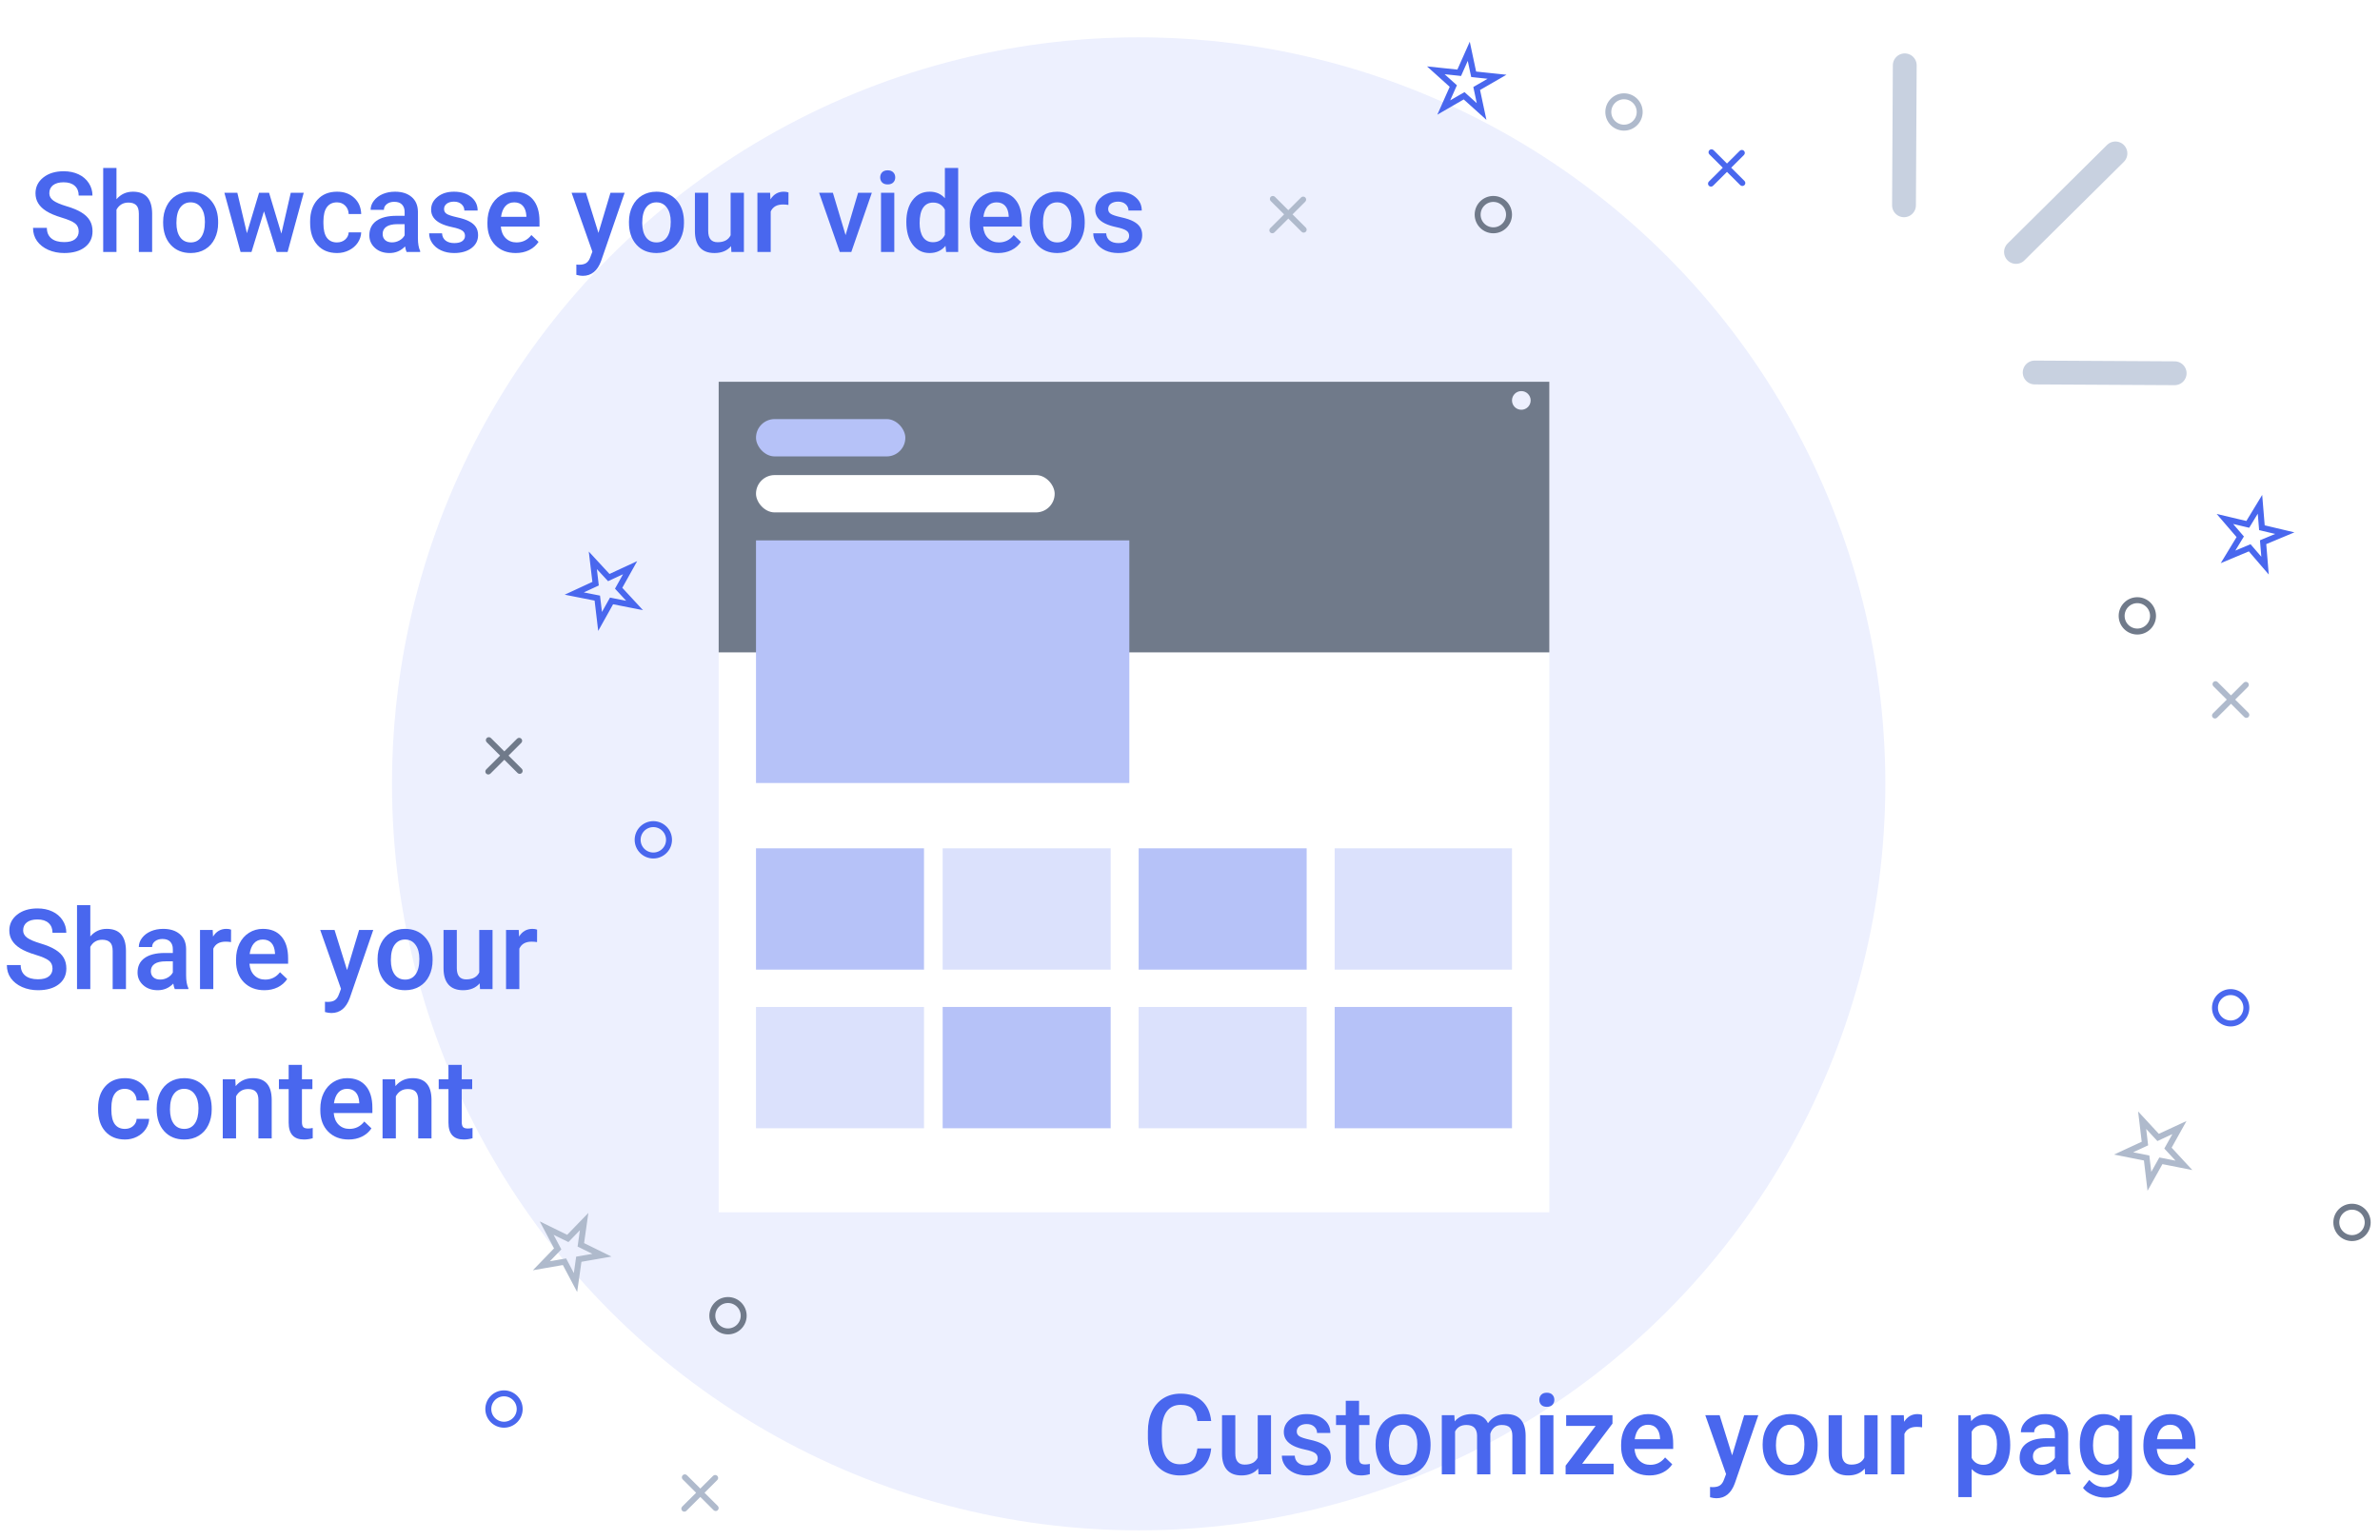 <svg width="255" height="165" viewBox="0 0 255 165" fill="none" xmlns="http://www.w3.org/2000/svg">
<circle cx="122" cy="84" r="80" fill="#EDF0FE"/>
<path d="M204 22L204.081 7" stroke="#C8D1E0" stroke-width="2.553" stroke-linecap="round" stroke-linejoin="round"/>
<path d="M216 27L226.654 16.441" stroke="#C8D1E0" stroke-width="2.553" stroke-linecap="round" stroke-linejoin="round"/>
<path d="M233 40L218 39.919" stroke="#C8D1E0" stroke-width="2.553" stroke-linecap="round" stroke-linejoin="round"/>
<path d="M63.516 60.047L65.069 61.726L65.226 61.896L65.436 61.798L67.512 60.837L66.396 62.836L66.283 63.038L66.44 63.209L67.993 64.887L65.75 64.444L65.523 64.399L65.41 64.601L64.294 66.599L64.024 64.327L63.997 64.097L63.77 64.052L61.527 63.608L63.603 62.647L63.813 62.55L63.786 62.32L63.516 60.047Z" stroke="#4967EE" stroke-width="0.638" stroke-linecap="round"/>
<path d="M242.141 54.043L242.329 56.323L242.348 56.554L242.574 56.608L244.8 57.135L242.69 58.017L242.476 58.106L242.495 58.337L242.683 60.618L241.191 58.882L241.04 58.706L240.826 58.796L238.717 59.678L239.904 57.723L240.025 57.525L239.874 57.349L238.382 55.614L240.608 56.142L240.833 56.195L240.954 55.997L242.141 54.043Z" stroke="#4967EE" stroke-width="0.638" stroke-linecap="round"/>
<path d="M157.368 5.497L157.844 7.735L157.893 7.961L158.123 7.986L160.398 8.225L158.418 9.368L158.217 9.484L158.265 9.711L158.742 11.949L157.041 10.418L156.869 10.263L156.668 10.379L154.688 11.523L155.617 9.433L155.712 9.221L155.539 9.066L153.839 7.535L156.114 7.774L156.344 7.799L156.438 7.587L157.368 5.497Z" stroke="#4967EE" stroke-width="0.638" stroke-linecap="round"/>
<path d="M229.516 120.047L231.069 121.726L231.226 121.896L231.436 121.798L233.512 120.837L232.396 122.836L232.283 123.038L232.44 123.208L233.993 124.887L231.75 124.443L231.523 124.399L231.41 124.601L230.294 126.599L230.024 124.327L229.997 124.097L229.769 124.052L227.527 123.608L229.603 122.647L229.813 122.55L229.786 122.32L229.516 120.047Z" stroke="#AFBACC" stroke-width="0.638" stroke-linecap="round"/>
<path d="M62.586 130.91L62.265 133.176L62.233 133.405L62.441 133.507L64.495 134.515L62.243 134.908L62.014 134.948L61.982 135.177L61.661 137.443L60.59 135.42L60.482 135.215L60.253 135.255L58.002 135.647L59.592 134.004L59.753 133.838L59.644 133.633L58.573 131.61L60.627 132.617L60.835 132.719L60.996 132.553L62.586 130.91Z" stroke="#AFBACC" stroke-width="0.638" stroke-linecap="round"/>
<circle cx="229" cy="66" r="1.681" stroke="#707A8A" stroke-width="0.638"/>
<circle cx="78" cy="141" r="1.681" stroke="#707A8A" stroke-width="0.638"/>
<circle cx="252" cy="131" r="1.681" stroke="#707A8A" stroke-width="0.638"/>
<circle cx="160" cy="23" r="1.681" stroke="#707A8A" stroke-width="0.638"/>
<circle cx="174" cy="12" r="1.681" stroke="#AFBACC" stroke-width="0.638"/>
<circle cx="70" cy="90" r="1.681" stroke="#4967EE" stroke-width="0.638"/>
<circle cx="54" cy="151" r="1.681" stroke="#4967EE" stroke-width="0.638"/>
<circle cx="239" cy="108" r="1.681" stroke="#4967EE" stroke-width="0.638"/>
<path fill-rule="evenodd" clip-rule="evenodd" d="M52.599 79.093C52.475 78.969 52.273 78.969 52.148 79.093C52.024 79.217 52.024 79.418 52.148 79.543L53.583 80.973L52.093 82.457C51.969 82.582 51.969 82.783 52.093 82.907C52.218 83.031 52.42 83.031 52.544 82.907L54.034 81.422L55.456 82.839C55.58 82.963 55.782 82.963 55.907 82.839C56.031 82.715 56.031 82.513 55.907 82.389L54.485 80.973L55.852 79.611C55.976 79.487 55.976 79.285 55.852 79.161C55.727 79.037 55.525 79.037 55.401 79.161L54.034 80.523L52.599 79.093Z" fill="#707A8A"/>
<path fill-rule="evenodd" clip-rule="evenodd" d="M81.599 122.093C81.475 121.969 81.273 121.969 81.148 122.093C81.024 122.217 81.024 122.418 81.148 122.543L82.583 123.973L81.093 125.457C80.969 125.582 80.969 125.783 81.093 125.907C81.218 126.031 81.42 126.031 81.544 125.907L83.034 124.422L84.456 125.839C84.58 125.963 84.782 125.963 84.907 125.839C85.031 125.715 85.031 125.513 84.907 125.389L83.485 123.973L84.852 122.611C84.976 122.487 84.976 122.285 84.852 122.161C84.727 122.037 84.525 122.037 84.401 122.161L83.034 123.523L81.599 122.093Z" fill="#AFBACC"/>
<path fill-rule="evenodd" clip-rule="evenodd" d="M136.599 21.093C136.475 20.969 136.273 20.969 136.148 21.093C136.024 21.217 136.024 21.418 136.148 21.543L137.583 22.973L136.093 24.457C135.969 24.582 135.969 24.783 136.093 24.907C136.218 25.031 136.42 25.031 136.544 24.907L138.034 23.422L139.456 24.839C139.58 24.963 139.782 24.963 139.907 24.839C140.031 24.715 140.031 24.513 139.907 24.389L138.485 22.973L139.852 21.611C139.976 21.487 139.976 21.285 139.852 21.161C139.727 21.037 139.525 21.037 139.401 21.161L138.034 22.523L136.599 21.093Z" fill="#AFBACC"/>
<path fill-rule="evenodd" clip-rule="evenodd" d="M73.599 158.093C73.475 157.969 73.273 157.969 73.148 158.093C73.024 158.217 73.024 158.418 73.148 158.543L74.583 159.973L73.093 161.457C72.969 161.582 72.969 161.783 73.093 161.907C73.218 162.031 73.42 162.031 73.544 161.907L75.034 160.422L76.456 161.839C76.58 161.963 76.782 161.963 76.907 161.839C77.031 161.715 77.031 161.513 76.907 161.389L75.485 159.973L76.852 158.611C76.976 158.487 76.976 158.285 76.852 158.161C76.727 158.037 76.525 158.037 76.401 158.161L75.034 159.523L73.599 158.093Z" fill="#AFBACC"/>
<path fill-rule="evenodd" clip-rule="evenodd" d="M237.599 73.093C237.475 72.969 237.273 72.969 237.148 73.093C237.024 73.217 237.024 73.418 237.148 73.543L238.583 74.973L237.093 76.457C236.969 76.582 236.969 76.783 237.093 76.907C237.218 77.031 237.42 77.031 237.544 76.907L239.034 75.422L240.456 76.839C240.58 76.963 240.782 76.963 240.907 76.839C241.031 76.715 241.031 76.513 240.907 76.389L239.485 74.973L240.852 73.611C240.976 73.487 240.976 73.285 240.852 73.161C240.727 73.037 240.525 73.037 240.401 73.161L239.034 74.523L237.599 73.093Z" fill="#AFBACC"/>
<path fill-rule="evenodd" clip-rule="evenodd" d="M183.599 16.093C183.475 15.969 183.273 15.969 183.148 16.093C183.024 16.217 183.024 16.418 183.148 16.543L184.583 17.973L183.093 19.457C182.969 19.582 182.969 19.783 183.093 19.907C183.218 20.031 183.42 20.031 183.544 19.907L185.034 18.422L186.456 19.839C186.58 19.963 186.782 19.963 186.907 19.839C187.031 19.715 187.031 19.513 186.907 19.389L185.485 17.973L186.852 16.611C186.976 16.487 186.976 16.285 186.852 16.161C186.727 16.037 186.525 16.037 186.401 16.161L185.034 17.523L183.599 16.093Z" fill="#4967EE"/>
<g filter="url(#filter0_d)">
<rect width="89" height="89" transform="translate(77 40)" fill="white"/>
<rect x="77" y="40" width="89" height="29" fill="#707A8A"/>
<rect x="81" y="90" width="18" height="13" fill="#B6C2F8"/>
<rect x="81" y="107" width="18" height="13" fill="#DBE1FC"/>
<rect x="101" y="90" width="18" height="13" fill="#DBE1FC"/>
<rect x="101" y="107" width="18" height="13" fill="#B6C2F8"/>
<rect x="122" y="90" width="18" height="13" fill="#B6C2F8"/>
<rect x="122" y="107" width="18" height="13" fill="#DBE1FC"/>
<rect x="143" y="90" width="19" height="13" fill="#DBE1FC"/>
<rect x="143" y="107" width="19" height="13" fill="#B6C2F8"/>
<rect x="81" y="57" width="40" height="26" fill="#B6C2F8"/>
<rect x="81" y="50" width="32" height="4" rx="2" fill="white"/>
<rect x="81" y="44" width="16" height="4" rx="2" fill="#B6C2F8"/>
<circle cx="163" cy="42" r="1" fill="#EDF0FE"/>
</g>
<path d="M8.432 24.803C8.432 24.428 8.299 24.139 8.033 23.936C7.771 23.732 7.297 23.527 6.609 23.32C5.922 23.113 5.375 22.883 4.969 22.629C4.191 22.141 3.803 21.504 3.803 20.719C3.803 20.031 4.082 19.465 4.641 19.02C5.203 18.574 5.932 18.352 6.826 18.352C7.42 18.352 7.949 18.461 8.414 18.68C8.879 18.898 9.244 19.211 9.51 19.617C9.775 20.02 9.908 20.467 9.908 20.959H8.432C8.432 20.514 8.291 20.166 8.01 19.916C7.732 19.662 7.334 19.535 6.814 19.535C6.33 19.535 5.953 19.639 5.684 19.846C5.418 20.053 5.285 20.342 5.285 20.713C5.285 21.025 5.43 21.287 5.719 21.498C6.008 21.705 6.484 21.908 7.148 22.107C7.812 22.303 8.346 22.527 8.748 22.781C9.15 23.031 9.445 23.32 9.633 23.648C9.82 23.973 9.914 24.354 9.914 24.791C9.914 25.502 9.641 26.068 9.094 26.49C8.551 26.908 7.812 27.117 6.879 27.117C6.262 27.117 5.693 27.004 5.174 26.777C4.658 26.547 4.256 26.23 3.967 25.828C3.682 25.426 3.539 24.957 3.539 24.422H5.021C5.021 24.906 5.182 25.281 5.502 25.547C5.822 25.812 6.281 25.945 6.879 25.945C7.395 25.945 7.781 25.842 8.039 25.635C8.301 25.424 8.432 25.146 8.432 24.803Z" fill="#4967EE"/>
<path d="M12.48 21.352C12.945 20.812 13.533 20.543 14.244 20.543C15.596 20.543 16.281 21.314 16.301 22.857V27H14.877V22.91C14.877 22.473 14.781 22.164 14.59 21.984C14.402 21.801 14.125 21.709 13.758 21.709C13.188 21.709 12.762 21.963 12.48 22.471V27H11.057V18H12.48V21.352Z" fill="#4967EE"/>
<path d="M17.479 23.771C17.479 23.15 17.602 22.592 17.848 22.096C18.094 21.596 18.439 21.213 18.885 20.947C19.33 20.678 19.842 20.543 20.42 20.543C21.275 20.543 21.969 20.818 22.5 21.369C23.035 21.92 23.324 22.65 23.367 23.561L23.373 23.895C23.373 24.52 23.252 25.078 23.01 25.57C22.771 26.062 22.428 26.443 21.979 26.713C21.533 26.982 21.018 27.117 20.432 27.117C19.537 27.117 18.82 26.82 18.281 26.227C17.746 25.629 17.479 24.834 17.479 23.842V23.771ZM18.902 23.895C18.902 24.547 19.037 25.059 19.307 25.43C19.576 25.797 19.951 25.98 20.432 25.98C20.912 25.98 21.285 25.793 21.551 25.418C21.82 25.043 21.955 24.494 21.955 23.771C21.955 23.131 21.816 22.623 21.539 22.248C21.266 21.873 20.893 21.686 20.42 21.686C19.955 21.686 19.586 21.871 19.312 22.242C19.039 22.609 18.902 23.16 18.902 23.895Z" fill="#4967EE"/>
<path d="M30.146 25.037L31.154 20.66H32.543L30.814 27H29.643L28.283 22.646L26.947 27H25.775L24.041 20.66H25.43L26.455 24.99L27.756 20.66H28.828L30.146 25.037Z" fill="#4967EE"/>
<path d="M36.1 25.98C36.455 25.98 36.75 25.877 36.984 25.67C37.219 25.463 37.344 25.207 37.359 24.902H38.701C38.685 25.297 38.562 25.666 38.332 26.01C38.102 26.35 37.789 26.619 37.395 26.818C37 27.018 36.574 27.117 36.117 27.117C35.23 27.117 34.527 26.83 34.008 26.256C33.488 25.682 33.228 24.889 33.228 23.877V23.73C33.228 22.766 33.486 21.994 34.002 21.416C34.518 20.834 35.221 20.543 36.111 20.543C36.865 20.543 37.478 20.764 37.951 21.205C38.428 21.643 38.678 22.219 38.701 22.934H37.359C37.344 22.57 37.219 22.271 36.984 22.037C36.754 21.803 36.459 21.686 36.1 21.686C35.639 21.686 35.283 21.854 35.033 22.189C34.783 22.521 34.656 23.027 34.652 23.707V23.936C34.652 24.623 34.775 25.137 35.022 25.477C35.272 25.812 35.631 25.98 36.1 25.98Z" fill="#4967EE"/>
<path d="M43.565 27C43.502 26.879 43.447 26.682 43.4 26.408C42.947 26.881 42.393 27.117 41.736 27.117C41.1 27.117 40.58 26.936 40.178 26.572C39.775 26.209 39.574 25.76 39.574 25.225C39.574 24.549 39.824 24.031 40.324 23.672C40.828 23.309 41.547 23.127 42.48 23.127H43.353V22.711C43.353 22.383 43.262 22.121 43.078 21.926C42.895 21.727 42.615 21.627 42.24 21.627C41.916 21.627 41.65 21.709 41.443 21.873C41.236 22.033 41.133 22.238 41.133 22.488H39.709C39.709 22.141 39.824 21.816 40.055 21.516C40.285 21.211 40.598 20.973 40.992 20.801C41.391 20.629 41.834 20.543 42.322 20.543C43.065 20.543 43.656 20.73 44.098 21.105C44.539 21.477 44.766 22 44.777 22.676V25.535C44.777 26.105 44.857 26.561 45.018 26.9V27H43.565ZM42 25.975C42.281 25.975 42.545 25.906 42.791 25.77C43.041 25.633 43.228 25.449 43.353 25.219V24.023H42.586C42.059 24.023 41.662 24.115 41.397 24.299C41.131 24.482 40.998 24.742 40.998 25.078C40.998 25.352 41.088 25.57 41.268 25.734C41.451 25.895 41.695 25.975 42 25.975Z" fill="#4967EE"/>
<path d="M49.822 25.277C49.822 25.023 49.717 24.83 49.506 24.697C49.299 24.564 48.953 24.447 48.469 24.346C47.984 24.244 47.58 24.115 47.256 23.959C46.545 23.615 46.19 23.117 46.19 22.465C46.19 21.918 46.42 21.461 46.881 21.094C47.342 20.727 47.928 20.543 48.639 20.543C49.397 20.543 50.008 20.73 50.473 21.105C50.941 21.48 51.176 21.967 51.176 22.564H49.752C49.752 22.291 49.65 22.064 49.447 21.885C49.244 21.701 48.975 21.609 48.639 21.609C48.326 21.609 48.07 21.682 47.871 21.826C47.676 21.971 47.578 22.164 47.578 22.406C47.578 22.625 47.67 22.795 47.853 22.916C48.037 23.037 48.408 23.16 48.967 23.285C49.525 23.406 49.963 23.553 50.279 23.725C50.6 23.893 50.836 24.096 50.988 24.334C51.145 24.572 51.223 24.861 51.223 25.201C51.223 25.771 50.986 26.234 50.514 26.59C50.041 26.941 49.422 27.117 48.656 27.117C48.137 27.117 47.674 27.023 47.268 26.836C46.861 26.648 46.545 26.391 46.318 26.062C46.092 25.734 45.978 25.381 45.978 25.002H47.361C47.381 25.338 47.508 25.598 47.742 25.781C47.977 25.961 48.287 26.051 48.674 26.051C49.049 26.051 49.334 25.98 49.529 25.84C49.725 25.695 49.822 25.508 49.822 25.277Z" fill="#4967EE"/>
<path d="M55.26 27.117C54.357 27.117 53.625 26.834 53.062 26.268C52.504 25.697 52.225 24.939 52.225 23.994V23.818C52.225 23.186 52.346 22.621 52.588 22.125C52.834 21.625 53.178 21.236 53.619 20.959C54.06 20.682 54.553 20.543 55.096 20.543C55.959 20.543 56.625 20.818 57.094 21.369C57.566 21.92 57.803 22.699 57.803 23.707V24.281H53.66C53.703 24.805 53.877 25.219 54.182 25.523C54.49 25.828 54.877 25.98 55.342 25.98C55.994 25.98 56.525 25.717 56.935 25.189L57.703 25.922C57.449 26.301 57.109 26.596 56.684 26.807C56.262 27.014 55.787 27.117 55.26 27.117ZM55.09 21.686C54.699 21.686 54.383 21.822 54.141 22.096C53.902 22.369 53.75 22.75 53.684 23.238H56.397V23.133C56.365 22.656 56.238 22.297 56.016 22.055C55.793 21.809 55.484 21.686 55.09 21.686Z" fill="#4967EE"/>
<path d="M64.119 24.961L65.408 20.66H66.926L64.406 27.961C64.019 29.027 63.363 29.561 62.438 29.561C62.23 29.561 62.002 29.525 61.752 29.455V28.354L62.022 28.371C62.381 28.371 62.65 28.305 62.83 28.172C63.014 28.043 63.158 27.824 63.264 27.516L63.469 26.971L61.242 20.66H62.777L64.119 24.961Z" fill="#4967EE"/>
<path d="M67.389 23.771C67.389 23.15 67.512 22.592 67.758 22.096C68.004 21.596 68.35 21.213 68.795 20.947C69.24 20.678 69.752 20.543 70.33 20.543C71.186 20.543 71.879 20.818 72.41 21.369C72.945 21.92 73.234 22.65 73.277 23.561L73.283 23.895C73.283 24.52 73.162 25.078 72.92 25.57C72.682 26.062 72.338 26.443 71.889 26.713C71.443 26.982 70.928 27.117 70.342 27.117C69.447 27.117 68.731 26.82 68.191 26.227C67.656 25.629 67.389 24.834 67.389 23.842V23.771ZM68.812 23.895C68.812 24.547 68.947 25.059 69.217 25.43C69.486 25.797 69.861 25.98 70.342 25.98C70.822 25.98 71.195 25.793 71.461 25.418C71.731 25.043 71.865 24.494 71.865 23.771C71.865 23.131 71.727 22.623 71.449 22.248C71.176 21.873 70.803 21.686 70.33 21.686C69.865 21.686 69.496 21.871 69.223 22.242C68.949 22.609 68.812 23.16 68.812 23.895Z" fill="#4967EE"/>
<path d="M78.328 26.379C77.91 26.871 77.316 27.117 76.547 27.117C75.859 27.117 75.338 26.916 74.982 26.514C74.631 26.111 74.455 25.529 74.455 24.768V20.66H75.879V24.75C75.879 25.555 76.213 25.957 76.881 25.957C77.572 25.957 78.039 25.709 78.281 25.213V20.66H79.705V27H78.363L78.328 26.379Z" fill="#4967EE"/>
<path d="M84.475 21.961C84.287 21.93 84.094 21.914 83.894 21.914C83.242 21.914 82.803 22.164 82.576 22.664V27H81.152V20.66H82.512L82.547 21.369C82.891 20.818 83.367 20.543 83.977 20.543C84.18 20.543 84.348 20.57 84.481 20.625L84.475 21.961Z" fill="#4967EE"/>
<path d="M90.598 25.195L91.939 20.66H93.41L91.213 27H89.977L87.762 20.66H89.238L90.598 25.195Z" fill="#4967EE"/>
<path d="M95.818 27H94.394V20.66H95.818V27ZM94.307 19.014C94.307 18.795 94.375 18.613 94.512 18.469C94.652 18.324 94.852 18.252 95.109 18.252C95.367 18.252 95.566 18.324 95.707 18.469C95.848 18.613 95.918 18.795 95.918 19.014C95.918 19.229 95.848 19.408 95.707 19.553C95.566 19.693 95.367 19.764 95.109 19.764C94.852 19.764 94.652 19.693 94.512 19.553C94.375 19.408 94.307 19.229 94.307 19.014Z" fill="#4967EE"/>
<path d="M97.107 23.783C97.107 22.807 97.334 22.023 97.787 21.434C98.24 20.84 98.848 20.543 99.609 20.543C100.281 20.543 100.824 20.777 101.238 21.246V18H102.662V27H101.373L101.303 26.344C100.877 26.859 100.309 27.117 99.598 27.117C98.856 27.117 98.254 26.818 97.793 26.221C97.336 25.623 97.107 24.811 97.107 23.783ZM98.531 23.906C98.531 24.551 98.654 25.055 98.9 25.418C99.15 25.777 99.504 25.957 99.961 25.957C100.543 25.957 100.969 25.697 101.238 25.178V22.471C100.977 21.963 100.555 21.709 99.973 21.709C99.512 21.709 99.156 21.893 98.906 22.26C98.656 22.623 98.531 23.172 98.531 23.906Z" fill="#4967EE"/>
<path d="M106.939 27.117C106.037 27.117 105.305 26.834 104.742 26.268C104.184 25.697 103.904 24.939 103.904 23.994V23.818C103.904 23.186 104.025 22.621 104.268 22.125C104.514 21.625 104.857 21.236 105.299 20.959C105.74 20.682 106.232 20.543 106.775 20.543C107.639 20.543 108.305 20.818 108.773 21.369C109.246 21.92 109.482 22.699 109.482 23.707V24.281H105.34C105.383 24.805 105.557 25.219 105.861 25.523C106.17 25.828 106.557 25.98 107.021 25.98C107.674 25.98 108.205 25.717 108.615 25.189L109.383 25.922C109.129 26.301 108.789 26.596 108.363 26.807C107.941 27.014 107.467 27.117 106.939 27.117ZM106.77 21.686C106.379 21.686 106.062 21.822 105.82 22.096C105.582 22.369 105.43 22.75 105.363 23.238H108.076V23.133C108.045 22.656 107.918 22.297 107.695 22.055C107.473 21.809 107.164 21.686 106.77 21.686Z" fill="#4967EE"/>
<path d="M110.326 23.771C110.326 23.15 110.449 22.592 110.695 22.096C110.941 21.596 111.287 21.213 111.732 20.947C112.178 20.678 112.689 20.543 113.268 20.543C114.123 20.543 114.816 20.818 115.348 21.369C115.883 21.92 116.172 22.65 116.215 23.561L116.221 23.895C116.221 24.52 116.1 25.078 115.857 25.57C115.619 26.062 115.275 26.443 114.826 26.713C114.381 26.982 113.865 27.117 113.279 27.117C112.385 27.117 111.668 26.82 111.129 26.227C110.594 25.629 110.326 24.834 110.326 23.842V23.771ZM111.75 23.895C111.75 24.547 111.885 25.059 112.154 25.43C112.424 25.797 112.799 25.98 113.279 25.98C113.76 25.98 114.133 25.793 114.398 25.418C114.668 25.043 114.803 24.494 114.803 23.771C114.803 23.131 114.664 22.623 114.387 22.248C114.113 21.873 113.74 21.686 113.268 21.686C112.803 21.686 112.434 21.871 112.16 22.242C111.887 22.609 111.75 23.16 111.75 23.895Z" fill="#4967EE"/>
<path d="M120.979 25.277C120.979 25.023 120.873 24.83 120.662 24.697C120.455 24.564 120.109 24.447 119.625 24.346C119.141 24.244 118.736 24.115 118.412 23.959C117.701 23.615 117.346 23.117 117.346 22.465C117.346 21.918 117.576 21.461 118.037 21.094C118.498 20.727 119.084 20.543 119.795 20.543C120.553 20.543 121.164 20.73 121.629 21.105C122.098 21.48 122.332 21.967 122.332 22.564H120.908C120.908 22.291 120.807 22.064 120.604 21.885C120.4 21.701 120.131 21.609 119.795 21.609C119.482 21.609 119.227 21.682 119.027 21.826C118.832 21.971 118.734 22.164 118.734 22.406C118.734 22.625 118.826 22.795 119.01 22.916C119.193 23.037 119.564 23.16 120.123 23.285C120.682 23.406 121.119 23.553 121.436 23.725C121.756 23.893 121.992 24.096 122.145 24.334C122.301 24.572 122.379 24.861 122.379 25.201C122.379 25.771 122.143 26.234 121.67 26.59C121.197 26.941 120.578 27.117 119.812 27.117C119.293 27.117 118.83 27.023 118.424 26.836C118.018 26.648 117.701 26.391 117.475 26.062C117.248 25.734 117.135 25.381 117.135 25.002H118.518C118.537 25.338 118.664 25.598 118.898 25.781C119.133 25.961 119.443 26.051 119.83 26.051C120.205 26.051 120.49 25.98 120.686 25.84C120.881 25.695 120.979 25.508 120.979 25.277Z" fill="#4967EE"/>
<path d="M5.627 103.803C5.627 103.428 5.494 103.139 5.229 102.936C4.967 102.732 4.492 102.527 3.805 102.32C3.117 102.113 2.57 101.883 2.164 101.629C1.387 101.141 0.998 100.504 0.998 99.719C0.998 99.031 1.277 98.465 1.836 98.019C2.398 97.574 3.127 97.352 4.021 97.352C4.615 97.352 5.145 97.461 5.609 97.68C6.074 97.898 6.439 98.211 6.705 98.617C6.971 99.019 7.104 99.467 7.104 99.959H5.627C5.627 99.514 5.486 99.166 5.205 98.916C4.928 98.662 4.529 98.535 4.01 98.535C3.525 98.535 3.148 98.639 2.879 98.846C2.613 99.053 2.48 99.342 2.48 99.713C2.48 100.025 2.625 100.287 2.914 100.498C3.203 100.705 3.68 100.908 4.344 101.107C5.008 101.303 5.541 101.527 5.943 101.781C6.346 102.031 6.641 102.32 6.828 102.648C7.016 102.973 7.109 103.354 7.109 103.791C7.109 104.502 6.836 105.068 6.289 105.49C5.746 105.908 5.008 106.117 4.074 106.117C3.457 106.117 2.889 106.004 2.369 105.777C1.854 105.547 1.451 105.23 1.162 104.828C0.877 104.426 0.734 103.957 0.734 103.422H2.217C2.217 103.906 2.377 104.281 2.697 104.547C3.018 104.812 3.477 104.945 4.074 104.945C4.59 104.945 4.977 104.842 5.234 104.635C5.496 104.424 5.627 104.146 5.627 103.803Z" fill="#4967EE"/>
<path d="M9.676 100.352C10.141 99.812 10.729 99.543 11.44 99.543C12.791 99.543 13.477 100.314 13.496 101.857V106H12.072V101.91C12.072 101.473 11.977 101.164 11.785 100.984C11.598 100.801 11.32 100.709 10.953 100.709C10.383 100.709 9.957 100.963 9.676 101.471V106H8.252V97H9.676V100.352Z" fill="#4967EE"/>
<path d="M18.729 106C18.666 105.879 18.611 105.682 18.564 105.408C18.111 105.881 17.557 106.117 16.9 106.117C16.264 106.117 15.744 105.936 15.342 105.572C14.94 105.209 14.738 104.76 14.738 104.225C14.738 103.549 14.988 103.031 15.488 102.672C15.992 102.309 16.711 102.127 17.645 102.127H18.518V101.711C18.518 101.383 18.426 101.121 18.242 100.926C18.059 100.727 17.779 100.627 17.404 100.627C17.08 100.627 16.814 100.709 16.607 100.873C16.4 101.033 16.297 101.238 16.297 101.488H14.873C14.873 101.141 14.988 100.816 15.219 100.516C15.449 100.211 15.762 99.973 16.156 99.801C16.555 99.629 16.998 99.543 17.486 99.543C18.229 99.543 18.82 99.731 19.262 100.105C19.703 100.477 19.93 101 19.941 101.676V104.535C19.941 105.105 20.021 105.561 20.182 105.9V106H18.729ZM17.164 104.975C17.445 104.975 17.709 104.906 17.955 104.77C18.205 104.633 18.393 104.449 18.518 104.219V103.023H17.75C17.223 103.023 16.826 103.115 16.561 103.299C16.295 103.482 16.162 103.742 16.162 104.078C16.162 104.352 16.252 104.57 16.432 104.734C16.615 104.895 16.859 104.975 17.164 104.975Z" fill="#4967EE"/>
<path d="M24.752 100.961C24.564 100.93 24.371 100.914 24.172 100.914C23.52 100.914 23.08 101.164 22.854 101.664V106H21.43V99.66H22.789L22.824 100.369C23.168 99.818 23.645 99.543 24.254 99.543C24.457 99.543 24.625 99.57 24.758 99.625L24.752 100.961Z" fill="#4967EE"/>
<path d="M28.326 106.117C27.424 106.117 26.691 105.834 26.129 105.268C25.57 104.697 25.291 103.939 25.291 102.994V102.818C25.291 102.186 25.412 101.621 25.654 101.125C25.9 100.625 26.244 100.236 26.686 99.959C27.127 99.682 27.619 99.543 28.162 99.543C29.025 99.543 29.691 99.818 30.16 100.369C30.633 100.92 30.869 101.699 30.869 102.707V103.281H26.727C26.77 103.805 26.943 104.219 27.248 104.523C27.557 104.828 27.943 104.98 28.408 104.98C29.061 104.98 29.592 104.717 30.002 104.189L30.77 104.922C30.516 105.301 30.176 105.596 29.75 105.807C29.328 106.014 28.854 106.117 28.326 106.117ZM28.156 100.686C27.766 100.686 27.449 100.822 27.207 101.096C26.969 101.369 26.816 101.75 26.75 102.238H29.463V102.133C29.432 101.656 29.305 101.297 29.082 101.055C28.859 100.809 28.551 100.686 28.156 100.686Z" fill="#4967EE"/>
<path d="M37.185 103.961L38.475 99.66H39.992L37.473 106.961C37.086 108.027 36.43 108.561 35.504 108.561C35.297 108.561 35.068 108.525 34.818 108.455V107.354L35.088 107.371C35.447 107.371 35.717 107.305 35.897 107.172C36.08 107.043 36.225 106.824 36.33 106.516L36.535 105.971L34.309 99.66H35.844L37.185 103.961Z" fill="#4967EE"/>
<path d="M40.455 102.771C40.455 102.15 40.578 101.592 40.824 101.096C41.07 100.596 41.416 100.213 41.861 99.947C42.307 99.678 42.818 99.543 43.397 99.543C44.252 99.543 44.945 99.818 45.477 100.369C46.012 100.92 46.301 101.65 46.344 102.561L46.35 102.895C46.35 103.52 46.228 104.078 45.986 104.57C45.748 105.062 45.404 105.443 44.955 105.713C44.51 105.982 43.994 106.117 43.408 106.117C42.514 106.117 41.797 105.82 41.258 105.227C40.723 104.629 40.455 103.834 40.455 102.842V102.771ZM41.879 102.895C41.879 103.547 42.014 104.059 42.283 104.43C42.553 104.797 42.928 104.98 43.408 104.98C43.889 104.98 44.262 104.793 44.527 104.418C44.797 104.043 44.932 103.494 44.932 102.771C44.932 102.131 44.793 101.623 44.516 101.248C44.242 100.873 43.869 100.686 43.397 100.686C42.932 100.686 42.562 100.871 42.289 101.242C42.016 101.609 41.879 102.16 41.879 102.895Z" fill="#4967EE"/>
<path d="M51.395 105.379C50.977 105.871 50.383 106.117 49.613 106.117C48.926 106.117 48.404 105.916 48.049 105.514C47.697 105.111 47.522 104.529 47.522 103.768V99.66H48.945V103.75C48.945 104.555 49.279 104.957 49.947 104.957C50.639 104.957 51.105 104.709 51.348 104.213V99.66H52.772V106H51.43L51.395 105.379Z" fill="#4967EE"/>
<path d="M57.541 100.961C57.353 100.93 57.16 100.914 56.961 100.914C56.309 100.914 55.869 101.164 55.643 101.664V106H54.219V99.66H55.578L55.613 100.369C55.957 99.818 56.434 99.543 57.043 99.543C57.246 99.543 57.414 99.57 57.547 99.625L57.541 100.961Z" fill="#4967EE"/>
<path d="M13.379 120.98C13.734 120.98 14.029 120.877 14.264 120.67C14.498 120.463 14.623 120.207 14.639 119.902H15.98C15.965 120.297 15.842 120.666 15.611 121.01C15.381 121.35 15.068 121.619 14.674 121.818C14.279 122.018 13.854 122.117 13.396 122.117C12.51 122.117 11.807 121.83 11.287 121.256C10.768 120.682 10.508 119.889 10.508 118.877V118.73C10.508 117.766 10.766 116.994 11.281 116.416C11.797 115.834 12.5 115.543 13.391 115.543C14.145 115.543 14.758 115.764 15.23 116.205C15.707 116.643 15.957 117.219 15.98 117.934H14.639C14.623 117.57 14.498 117.271 14.264 117.037C14.033 116.803 13.738 116.686 13.379 116.686C12.918 116.686 12.562 116.854 12.312 117.189C12.062 117.521 11.935 118.027 11.932 118.707V118.936C11.932 119.623 12.055 120.137 12.301 120.477C12.551 120.812 12.91 120.98 13.379 120.98Z" fill="#4967EE"/>
<path d="M16.789 118.771C16.789 118.15 16.912 117.592 17.158 117.096C17.404 116.596 17.75 116.213 18.195 115.947C18.641 115.678 19.152 115.543 19.73 115.543C20.586 115.543 21.279 115.818 21.811 116.369C22.346 116.92 22.635 117.65 22.678 118.561L22.684 118.895C22.684 119.52 22.562 120.078 22.32 120.57C22.082 121.062 21.738 121.443 21.289 121.713C20.844 121.982 20.328 122.117 19.742 122.117C18.848 122.117 18.131 121.82 17.592 121.227C17.057 120.629 16.789 119.834 16.789 118.842V118.771ZM18.213 118.895C18.213 119.547 18.348 120.059 18.617 120.43C18.887 120.797 19.262 120.98 19.742 120.98C20.223 120.98 20.596 120.793 20.861 120.418C21.131 120.043 21.266 119.494 21.266 118.771C21.266 118.131 21.127 117.623 20.85 117.248C20.576 116.873 20.203 116.686 19.73 116.686C19.266 116.686 18.896 116.871 18.623 117.242C18.35 117.609 18.213 118.16 18.213 118.895Z" fill="#4967EE"/>
<path d="M25.209 115.66L25.25 116.393C25.719 115.826 26.334 115.543 27.096 115.543C28.416 115.543 29.088 116.299 29.111 117.811V122H27.688V117.893C27.688 117.49 27.6 117.193 27.424 117.002C27.252 116.807 26.969 116.709 26.574 116.709C26 116.709 25.572 116.969 25.291 117.488V122H23.867V115.66H25.209Z" fill="#4967EE"/>
<path d="M32.352 114.119V115.66H33.471V116.715H32.352V120.254C32.352 120.496 32.398 120.672 32.492 120.781C32.59 120.887 32.762 120.939 33.008 120.939C33.172 120.939 33.338 120.92 33.506 120.881V121.982C33.182 122.072 32.869 122.117 32.568 122.117C31.475 122.117 30.928 121.514 30.928 120.307V116.715H29.885V115.66H30.928V114.119H32.352Z" fill="#4967EE"/>
<path d="M37.355 122.117C36.453 122.117 35.721 121.834 35.158 121.268C34.6 120.697 34.32 119.939 34.32 118.994V118.818C34.32 118.186 34.441 117.621 34.684 117.125C34.93 116.625 35.273 116.236 35.715 115.959C36.156 115.682 36.648 115.543 37.191 115.543C38.055 115.543 38.721 115.818 39.19 116.369C39.662 116.92 39.898 117.699 39.898 118.707V119.281H35.756C35.799 119.805 35.973 120.219 36.277 120.523C36.586 120.828 36.973 120.98 37.438 120.98C38.09 120.98 38.621 120.717 39.031 120.189L39.799 120.922C39.545 121.301 39.205 121.596 38.779 121.807C38.357 122.014 37.883 122.117 37.355 122.117ZM37.185 116.686C36.795 116.686 36.478 116.822 36.236 117.096C35.998 117.369 35.846 117.75 35.779 118.238H38.492V118.133C38.461 117.656 38.334 117.297 38.111 117.055C37.889 116.809 37.58 116.686 37.185 116.686Z" fill="#4967EE"/>
<path d="M42.33 115.66L42.371 116.393C42.84 115.826 43.455 115.543 44.217 115.543C45.537 115.543 46.209 116.299 46.232 117.811V122H44.809V117.893C44.809 117.49 44.721 117.193 44.545 117.002C44.373 116.807 44.09 116.709 43.695 116.709C43.121 116.709 42.693 116.969 42.412 117.488V122H40.988V115.66H42.33Z" fill="#4967EE"/>
<path d="M49.473 114.119V115.66H50.592V116.715H49.473V120.254C49.473 120.496 49.52 120.672 49.613 120.781C49.711 120.887 49.883 120.939 50.129 120.939C50.293 120.939 50.459 120.92 50.627 120.881V121.982C50.303 122.072 49.99 122.117 49.69 122.117C48.596 122.117 48.049 121.514 48.049 120.307V116.715H47.006V115.66H48.049V114.119H49.473Z" fill="#4967EE"/>
<path d="M129.77 155.223C129.684 156.133 129.348 156.844 128.762 157.355C128.176 157.863 127.396 158.117 126.424 158.117C125.744 158.117 125.145 157.957 124.625 157.637C124.109 157.312 123.711 156.854 123.43 156.26C123.148 155.666 123.002 154.977 122.99 154.191V153.395C122.99 152.59 123.133 151.881 123.418 151.268C123.703 150.654 124.111 150.182 124.643 149.85C125.178 149.518 125.795 149.352 126.494 149.352C127.436 149.352 128.193 149.607 128.768 150.119C129.342 150.631 129.676 151.354 129.77 152.287H128.293C128.223 151.674 128.043 151.232 127.754 150.963C127.469 150.689 127.049 150.553 126.494 150.553C125.85 150.553 125.354 150.789 125.006 151.262C124.662 151.73 124.486 152.42 124.479 153.33V154.086C124.479 155.008 124.643 155.711 124.971 156.195C125.303 156.68 125.787 156.922 126.424 156.922C127.006 156.922 127.443 156.791 127.736 156.529C128.029 156.268 128.215 155.832 128.293 155.223H129.77Z" fill="#4967EE"/>
<path d="M134.803 157.379C134.385 157.871 133.791 158.117 133.021 158.117C132.334 158.117 131.812 157.916 131.457 157.514C131.105 157.111 130.93 156.529 130.93 155.768V151.66H132.354V155.75C132.354 156.555 132.688 156.957 133.355 156.957C134.047 156.957 134.514 156.709 134.756 156.213V151.66H136.18V158H134.838L134.803 157.379Z" fill="#4967EE"/>
<path d="M141.184 156.277C141.184 156.023 141.078 155.83 140.867 155.697C140.66 155.564 140.314 155.447 139.83 155.346C139.346 155.244 138.941 155.115 138.617 154.959C137.906 154.615 137.551 154.117 137.551 153.465C137.551 152.918 137.781 152.461 138.242 152.094C138.703 151.727 139.289 151.543 140 151.543C140.758 151.543 141.369 151.73 141.834 152.105C142.303 152.48 142.537 152.967 142.537 153.564H141.113C141.113 153.291 141.012 153.064 140.809 152.885C140.605 152.701 140.336 152.609 140 152.609C139.688 152.609 139.432 152.682 139.232 152.826C139.037 152.971 138.939 153.164 138.939 153.406C138.939 153.625 139.031 153.795 139.215 153.916C139.398 154.037 139.77 154.16 140.328 154.285C140.887 154.406 141.324 154.553 141.641 154.725C141.961 154.893 142.197 155.096 142.35 155.334C142.506 155.572 142.584 155.861 142.584 156.201C142.584 156.771 142.348 157.234 141.875 157.59C141.402 157.941 140.783 158.117 140.018 158.117C139.498 158.117 139.035 158.023 138.629 157.836C138.223 157.648 137.906 157.391 137.68 157.062C137.453 156.734 137.34 156.381 137.34 156.002H138.723C138.742 156.338 138.869 156.598 139.104 156.781C139.338 156.961 139.648 157.051 140.035 157.051C140.41 157.051 140.695 156.98 140.891 156.84C141.086 156.695 141.184 156.508 141.184 156.277Z" fill="#4967EE"/>
<path d="M145.613 150.119V151.66H146.732V152.715H145.613V156.254C145.613 156.496 145.66 156.672 145.754 156.781C145.852 156.887 146.023 156.939 146.27 156.939C146.434 156.939 146.6 156.92 146.768 156.881V157.982C146.443 158.072 146.131 158.117 145.83 158.117C144.736 158.117 144.189 157.514 144.189 156.307V152.715H143.146V151.66H144.189V150.119H145.613Z" fill="#4967EE"/>
<path d="M147.383 154.771C147.383 154.15 147.506 153.592 147.752 153.096C147.998 152.596 148.344 152.213 148.789 151.947C149.234 151.678 149.746 151.543 150.324 151.543C151.18 151.543 151.873 151.818 152.404 152.369C152.939 152.92 153.229 153.65 153.271 154.561L153.277 154.895C153.277 155.52 153.156 156.078 152.914 156.57C152.676 157.062 152.332 157.443 151.883 157.713C151.438 157.982 150.922 158.117 150.336 158.117C149.441 158.117 148.725 157.82 148.186 157.227C147.65 156.629 147.383 155.834 147.383 154.842V154.771ZM148.807 154.895C148.807 155.547 148.941 156.059 149.211 156.43C149.48 156.797 149.855 156.98 150.336 156.98C150.816 156.98 151.189 156.793 151.455 156.418C151.725 156.043 151.859 155.494 151.859 154.771C151.859 154.131 151.721 153.623 151.443 153.248C151.17 152.873 150.797 152.686 150.324 152.686C149.859 152.686 149.49 152.871 149.217 153.242C148.943 153.609 148.807 154.16 148.807 154.895Z" fill="#4967EE"/>
<path d="M155.82 151.66L155.861 152.322C156.307 151.803 156.916 151.543 157.689 151.543C158.537 151.543 159.117 151.867 159.43 152.516C159.891 151.867 160.539 151.543 161.375 151.543C162.074 151.543 162.594 151.736 162.934 152.123C163.277 152.51 163.453 153.08 163.461 153.834V158H162.037V153.875C162.037 153.473 161.949 153.178 161.773 152.99C161.598 152.803 161.307 152.709 160.9 152.709C160.576 152.709 160.311 152.797 160.104 152.973C159.9 153.145 159.758 153.371 159.676 153.652L159.682 158H158.258V153.828C158.238 153.082 157.857 152.709 157.115 152.709C156.545 152.709 156.141 152.941 155.902 153.406V158H154.479V151.66H155.82Z" fill="#4967EE"/>
<path d="M166.438 158H165.014V151.66H166.438V158ZM164.926 150.014C164.926 149.795 164.994 149.613 165.131 149.469C165.271 149.324 165.471 149.252 165.729 149.252C165.986 149.252 166.186 149.324 166.326 149.469C166.467 149.613 166.537 149.795 166.537 150.014C166.537 150.229 166.467 150.408 166.326 150.553C166.186 150.693 165.986 150.764 165.729 150.764C165.471 150.764 165.271 150.693 165.131 150.553C164.994 150.408 164.926 150.229 164.926 150.014Z" fill="#4967EE"/>
<path d="M169.514 156.863H172.889V158H167.744V157.068L170.961 152.809H167.803V151.66H172.766V152.562L169.514 156.863Z" fill="#4967EE"/>
<path d="M176.727 158.117C175.824 158.117 175.092 157.834 174.529 157.268C173.971 156.697 173.691 155.939 173.691 154.994V154.818C173.691 154.186 173.812 153.621 174.055 153.125C174.301 152.625 174.645 152.236 175.086 151.959C175.527 151.682 176.02 151.543 176.562 151.543C177.426 151.543 178.092 151.818 178.561 152.369C179.033 152.92 179.27 153.699 179.27 154.707V155.281H175.127C175.17 155.805 175.344 156.219 175.648 156.523C175.957 156.828 176.344 156.98 176.809 156.98C177.461 156.98 177.992 156.717 178.402 156.189L179.17 156.922C178.916 157.301 178.576 157.596 178.15 157.807C177.729 158.014 177.254 158.117 176.727 158.117ZM176.557 152.686C176.166 152.686 175.85 152.822 175.607 153.096C175.369 153.369 175.217 153.75 175.15 154.238H177.863V154.133C177.832 153.656 177.705 153.297 177.482 153.055C177.26 152.809 176.951 152.686 176.557 152.686Z" fill="#4967EE"/>
<path d="M185.586 155.961L186.875 151.66H188.393L185.873 158.961C185.486 160.027 184.83 160.561 183.904 160.561C183.697 160.561 183.469 160.525 183.219 160.455V159.354L183.488 159.371C183.848 159.371 184.117 159.305 184.297 159.172C184.48 159.043 184.625 158.824 184.73 158.516L184.936 157.971L182.709 151.66H184.244L185.586 155.961Z" fill="#4967EE"/>
<path d="M188.855 154.771C188.855 154.15 188.979 153.592 189.225 153.096C189.471 152.596 189.816 152.213 190.262 151.947C190.707 151.678 191.219 151.543 191.797 151.543C192.652 151.543 193.346 151.818 193.877 152.369C194.412 152.92 194.701 153.65 194.744 154.561L194.75 154.895C194.75 155.52 194.629 156.078 194.387 156.57C194.148 157.062 193.805 157.443 193.355 157.713C192.91 157.982 192.395 158.117 191.809 158.117C190.914 158.117 190.197 157.82 189.658 157.227C189.123 156.629 188.855 155.834 188.855 154.842V154.771ZM190.279 154.895C190.279 155.547 190.414 156.059 190.684 156.43C190.953 156.797 191.328 156.98 191.809 156.98C192.289 156.98 192.662 156.793 192.928 156.418C193.197 156.043 193.332 155.494 193.332 154.771C193.332 154.131 193.193 153.623 192.916 153.248C192.643 152.873 192.27 152.686 191.797 152.686C191.332 152.686 190.963 152.871 190.689 153.242C190.416 153.609 190.279 154.16 190.279 154.895Z" fill="#4967EE"/>
<path d="M199.795 157.379C199.377 157.871 198.783 158.117 198.014 158.117C197.326 158.117 196.805 157.916 196.449 157.514C196.098 157.111 195.922 156.529 195.922 155.768V151.66H197.346V155.75C197.346 156.555 197.68 156.957 198.348 156.957C199.039 156.957 199.506 156.709 199.748 156.213V151.66H201.172V158H199.83L199.795 157.379Z" fill="#4967EE"/>
<path d="M205.941 152.961C205.754 152.93 205.561 152.914 205.361 152.914C204.709 152.914 204.27 153.164 204.043 153.664V158H202.619V151.66H203.979L204.014 152.369C204.357 151.818 204.834 151.543 205.443 151.543C205.646 151.543 205.814 151.57 205.947 151.625L205.941 152.961Z" fill="#4967EE"/>
<path d="M215.381 154.895C215.381 155.875 215.158 156.658 214.713 157.244C214.268 157.826 213.67 158.117 212.92 158.117C212.225 158.117 211.668 157.889 211.25 157.432V160.438H209.826V151.66H211.139L211.197 152.305C211.615 151.797 212.184 151.543 212.902 151.543C213.676 151.543 214.281 151.832 214.719 152.41C215.16 152.984 215.381 153.783 215.381 154.807V154.895ZM213.963 154.771C213.963 154.139 213.836 153.637 213.582 153.266C213.332 152.895 212.973 152.709 212.504 152.709C211.922 152.709 211.504 152.949 211.25 153.43V156.242C211.508 156.734 211.93 156.98 212.516 156.98C212.969 156.98 213.322 156.799 213.576 156.436C213.834 156.068 213.963 155.514 213.963 154.771Z" fill="#4967EE"/>
<path d="M220.379 158C220.316 157.879 220.262 157.682 220.215 157.408C219.762 157.881 219.207 158.117 218.551 158.117C217.914 158.117 217.395 157.936 216.992 157.572C216.59 157.209 216.389 156.76 216.389 156.225C216.389 155.549 216.639 155.031 217.139 154.672C217.643 154.309 218.361 154.127 219.295 154.127H220.168V153.711C220.168 153.383 220.076 153.121 219.893 152.926C219.709 152.727 219.43 152.627 219.055 152.627C218.73 152.627 218.465 152.709 218.258 152.873C218.051 153.033 217.947 153.238 217.947 153.488H216.523C216.523 153.141 216.639 152.816 216.869 152.516C217.1 152.211 217.412 151.973 217.807 151.801C218.205 151.629 218.648 151.543 219.137 151.543C219.879 151.543 220.471 151.73 220.912 152.105C221.354 152.477 221.58 153 221.592 153.676V156.535C221.592 157.105 221.672 157.561 221.832 157.9V158H220.379ZM218.814 156.975C219.096 156.975 219.359 156.906 219.605 156.77C219.855 156.633 220.043 156.449 220.168 156.219V155.023H219.4C218.873 155.023 218.477 155.115 218.211 155.299C217.945 155.482 217.812 155.742 217.812 156.078C217.812 156.352 217.902 156.57 218.082 156.734C218.266 156.895 218.51 156.975 218.814 156.975Z" fill="#4967EE"/>
<path d="M222.834 154.783C222.834 153.799 223.064 153.014 223.525 152.428C223.99 151.838 224.605 151.543 225.371 151.543C226.094 151.543 226.662 151.795 227.076 152.299L227.141 151.66H228.424V157.807C228.424 158.639 228.164 159.295 227.645 159.775C227.129 160.256 226.432 160.496 225.553 160.496C225.088 160.496 224.633 160.398 224.188 160.203C223.746 160.012 223.41 159.76 223.18 159.447L223.854 158.592C224.291 159.111 224.83 159.371 225.471 159.371C225.943 159.371 226.316 159.242 226.59 158.984C226.863 158.73 227 158.355 227 157.859V157.432C226.59 157.889 226.043 158.117 225.359 158.117C224.617 158.117 224.01 157.822 223.537 157.232C223.068 156.643 222.834 155.826 222.834 154.783ZM224.252 154.906C224.252 155.543 224.381 156.045 224.639 156.412C224.9 156.775 225.262 156.957 225.723 156.957C226.297 156.957 226.723 156.711 227 156.219V153.43C226.73 152.949 226.309 152.709 225.734 152.709C225.266 152.709 224.9 152.895 224.639 153.266C224.381 153.637 224.252 154.184 224.252 154.906Z" fill="#4967EE"/>
<path d="M232.684 158.117C231.781 158.117 231.049 157.834 230.486 157.268C229.928 156.697 229.648 155.939 229.648 154.994V154.818C229.648 154.186 229.77 153.621 230.012 153.125C230.258 152.625 230.602 152.236 231.043 151.959C231.484 151.682 231.977 151.543 232.52 151.543C233.383 151.543 234.049 151.818 234.518 152.369C234.99 152.92 235.227 153.699 235.227 154.707V155.281H231.084C231.127 155.805 231.301 156.219 231.605 156.523C231.914 156.828 232.301 156.98 232.766 156.98C233.418 156.98 233.949 156.717 234.359 156.189L235.127 156.922C234.873 157.301 234.533 157.596 234.107 157.807C233.686 158.014 233.211 158.117 232.684 158.117ZM232.514 152.686C232.123 152.686 231.807 152.822 231.564 153.096C231.326 153.369 231.174 153.75 231.107 154.238H233.82V154.133C233.789 153.656 233.662 153.297 233.439 153.055C233.217 152.809 232.908 152.686 232.514 152.686Z" fill="#4967EE"/>
<defs>
<filter id="filter0_d" x="67.884" y="31.795" width="107.232" height="107.232" filterUnits="userSpaceOnUse" color-interpolation-filters="sRGB">
<feFlood flood-opacity="0" result="BackgroundImageFix"/>
<feColorMatrix in="SourceAlpha" type="matrix" values="0 0 0 0 0 0 0 0 0 0 0 0 0 0 0 0 0 0 127 0" result="hardAlpha"/>
<feOffset dy="0.912"/>
<feGaussianBlur stdDeviation="4.558"/>
<feColorMatrix type="matrix" values="0 0 0 0 0 0 0 0 0 0 0 0 0 0 0 0 0 0 0.25 0"/>
<feBlend mode="normal" in2="BackgroundImageFix" result="effect1_dropShadow"/>
<feBlend mode="normal" in="SourceGraphic" in2="effect1_dropShadow" result="shape"/>
</filter>
</defs>
</svg>

